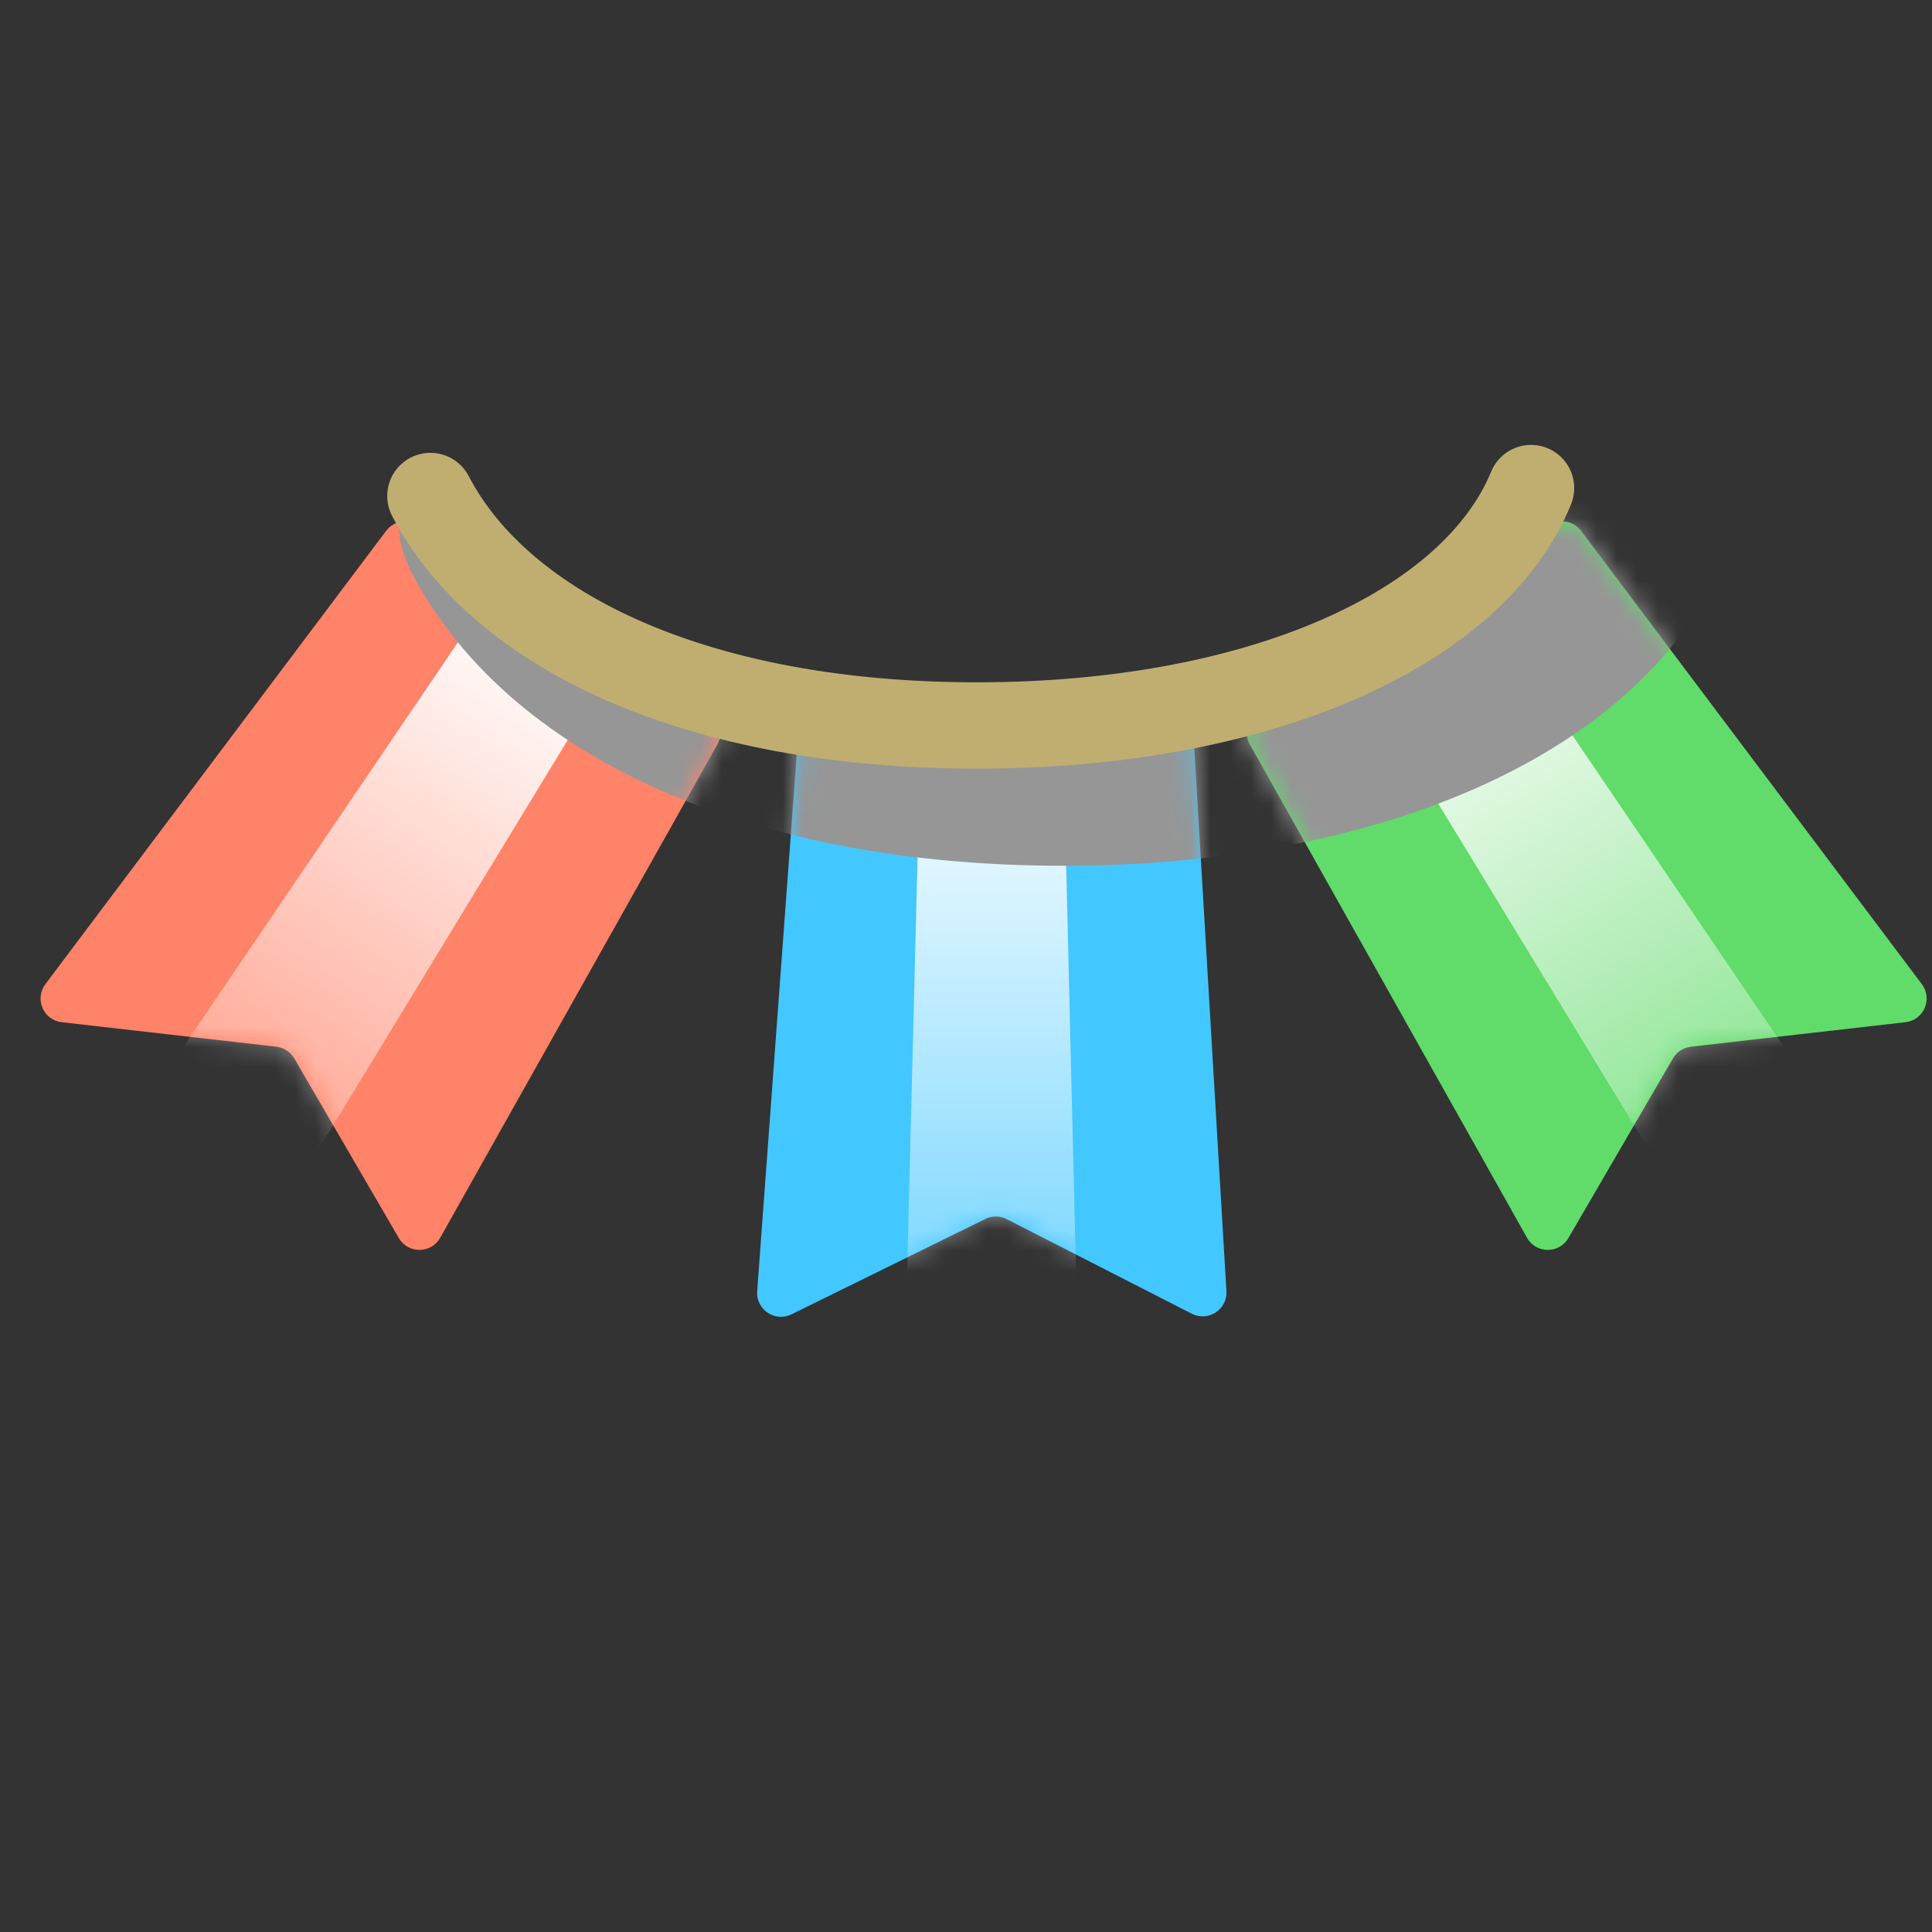 <svg width="95" height="95" viewBox="0 0 95 95" fill="none" xmlns="http://www.w3.org/2000/svg">
<rect x="0" y="0" width="95" height="95" fill="#333333" stroke="none"/>
<g clip-path="url(#clip0_823_1107)">
<path d="M39.281 35.679C39.327 35.067 39.837 34.593 40.451 34.593H57.489C58.11 34.593 58.623 35.077 58.66 35.696L60.306 63.486C60.36 64.391 59.409 65.012 58.602 64.599L49.502 59.947C49.172 59.778 48.782 59.775 48.45 59.939L38.919 64.628C38.105 65.029 37.165 64.394 37.232 63.49L39.281 35.679Z" fill="#43C7FF"/>
<mask id="mask0_823_1107" style="mask-type:alpha" maskUnits="userSpaceOnUse" x="37" y="34" width="24" height="31">
<path d="M39.281 35.679C39.327 35.067 39.837 34.593 40.451 34.593H57.489C58.11 34.593 58.623 35.077 58.66 35.696L60.306 63.486C60.36 64.391 59.409 65.012 58.602 64.599L49.502 59.947C49.172 59.778 48.782 59.775 48.45 59.939L38.919 64.628C38.105 65.029 37.165 64.394 37.232 63.49L39.281 35.679Z" fill="#43C7FF"/>
</mask>
<g mask="url(#mask0_823_1107)">
<path d="M45.281 35.765H52.261L52.999 66.255H44.51L45.281 35.765Z" fill="url(#paint0_linear_823_1107)"/>
</g>
<path d="M18.987 26.103C19.356 25.612 20.042 25.489 20.558 25.821L34.893 35.031C35.415 35.366 35.586 36.05 35.282 36.592L21.647 60.862C21.202 61.653 20.067 61.661 19.611 60.877L14.469 52.044C14.283 51.725 13.957 51.511 13.589 51.469L3.035 50.263C2.134 50.16 1.686 49.118 2.231 48.393L18.987 26.103Z" fill="#FF8368"/>
<mask id="mask1_823_1107" style="mask-type:alpha" maskUnits="userSpaceOnUse" x="1" y="25" width="35" height="37">
<path d="M18.987 26.103C19.356 25.612 20.042 25.489 20.558 25.821L34.893 35.031C35.415 35.366 35.586 36.05 35.282 36.592L21.647 60.862C21.202 61.653 20.067 61.661 19.611 60.877L14.469 52.044C14.283 51.725 13.957 51.511 13.589 51.469L3.035 50.263C2.134 50.16 1.686 49.118 2.231 48.393L18.987 26.103Z" fill="#43C7FF"/>
</mask>
<g mask="url(#mask1_823_1107)">
<path d="M23.988 29.418L29.861 33.191L14.002 59.243L6.859 54.654L23.988 29.418Z" fill="url(#paint1_linear_823_1107)"/>
</g>
<path d="M77.745 26.103C77.376 25.612 76.69 25.489 76.174 25.821L61.839 35.031C61.317 35.366 61.146 36.05 61.45 36.592L75.085 60.862C75.529 61.653 76.665 61.661 77.121 60.877L82.263 52.044C82.449 51.725 82.775 51.511 83.143 51.469L93.697 50.263C94.598 50.16 95.046 49.118 94.501 48.393L77.745 26.103Z" fill="#61DB6A"/>
<mask id="mask2_823_1107" style="mask-type:alpha" maskUnits="userSpaceOnUse" x="61" y="25" width="34" height="37">
<path d="M77.745 26.103C77.376 25.612 76.69 25.489 76.174 25.821L61.839 35.031C61.317 35.366 61.146 36.05 61.45 36.592L75.085 60.862C75.529 61.653 76.665 61.661 77.121 60.877L82.263 52.044C82.449 51.725 82.775 51.511 83.143 51.469L93.697 50.263C94.598 50.16 95.046 49.118 94.501 48.393L77.745 26.103Z" fill="#43C7FF"/>
</mask>
<g mask="url(#mask2_823_1107)">
<path d="M72.744 29.418L66.871 33.191L82.73 59.243L89.873 54.654L72.744 29.418Z" fill="url(#paint2_linear_823_1107)"/>
</g>
<mask id="mask3_823_1107" style="mask-type:alpha" maskUnits="userSpaceOnUse" x="1" y="25" width="94" height="40">
<path d="M39.281 35.679C39.327 35.067 39.837 34.593 40.451 34.593H57.489C58.11 34.593 58.623 35.077 58.66 35.696L60.306 63.486C60.36 64.391 59.409 65.012 58.602 64.599L49.502 59.947C49.172 59.778 48.782 59.775 48.45 59.939L38.919 64.628C38.105 65.029 37.165 64.394 37.232 63.49L39.281 35.679Z" fill="#43C7FF"/>
<mask id="mask4_823_1107" style="mask-type:alpha" maskUnits="userSpaceOnUse" x="37" y="34" width="24" height="31">
<path d="M39.281 35.679C39.327 35.067 39.837 34.593 40.451 34.593H57.489C58.11 34.593 58.623 35.077 58.66 35.696L60.306 63.486C60.36 64.391 59.409 65.012 58.602 64.599L49.502 59.947C49.172 59.778 48.782 59.775 48.45 59.939L38.919 64.628C38.105 65.029 37.165 64.394 37.232 63.49L39.281 35.679Z" fill="#43C7FF"/>
</mask>
<g mask="url(#mask4_823_1107)">
<path d="M45.281 35.765H52.261L52.999 66.255H44.51L45.281 35.765Z" fill="url(#paint3_linear_823_1107)"/>
</g>
<path d="M18.987 26.103C19.356 25.612 20.042 25.489 20.558 25.821L34.893 35.031C35.415 35.366 35.586 36.05 35.282 36.592L21.647 60.862C21.202 61.653 20.067 61.661 19.611 60.877L14.469 52.044C14.283 51.725 13.957 51.511 13.589 51.469L3.035 50.263C2.134 50.16 1.686 49.118 2.231 48.393L18.987 26.103Z" fill="#FF8368"/>
<mask id="mask5_823_1107" style="mask-type:alpha" maskUnits="userSpaceOnUse" x="1" y="25" width="35" height="37">
<path d="M18.987 26.103C19.356 25.612 20.042 25.489 20.558 25.821L34.893 35.031C35.415 35.366 35.586 36.05 35.282 36.592L21.647 60.862C21.202 61.653 20.067 61.661 19.611 60.877L14.469 52.044C14.283 51.725 13.957 51.511 13.589 51.469L3.035 50.263C2.134 50.16 1.686 49.118 2.231 48.393L18.987 26.103Z" fill="#43C7FF"/>
</mask>
<g mask="url(#mask5_823_1107)">
<path d="M23.988 29.418L29.861 33.191L14.002 59.243L6.859 54.654L23.988 29.418Z" fill="url(#paint4_linear_823_1107)"/>
</g>
<path d="M77.745 26.103C77.376 25.612 76.69 25.489 76.174 25.821L61.839 35.031C61.317 35.366 61.146 36.05 61.45 36.592L75.085 60.862C75.529 61.653 76.665 61.661 77.121 60.877L82.263 52.044C82.449 51.725 82.775 51.511 83.143 51.469L93.697 50.263C94.598 50.16 95.046 49.118 94.501 48.393L77.745 26.103Z" fill="#61DB6A"/>
<mask id="mask6_823_1107" style="mask-type:alpha" maskUnits="userSpaceOnUse" x="61" y="25" width="34" height="37">
<path d="M77.745 26.103C77.376 25.612 76.69 25.489 76.174 25.821L61.839 35.031C61.317 35.366 61.146 36.05 61.45 36.592L75.085 60.862C75.529 61.653 76.665 61.661 77.121 60.877L82.263 52.044C82.449 51.725 82.775 51.511 83.143 51.469L93.697 50.263C94.598 50.16 95.046 49.118 94.501 48.393L77.745 26.103Z" fill="#43C7FF"/>
</mask>
<g mask="url(#mask6_823_1107)">
<path d="M72.744 29.418L66.871 33.191L82.73 59.243L89.873 54.654L72.744 29.418Z" fill="url(#paint5_linear_823_1107)"/>
</g>
</mask>
<g mask="url(#mask3_823_1107)">
<g style="mix-blend-mode:multiply">
<path d="M25.408 25.45C28.909 32.164 38.632 36.734 52.271 36.734C66.173 36.734 76.684 31.987 79.529 25.061" stroke="#969696" stroke-width="11.673" stroke-linecap="round"/>
</g>
</g>
<path d="M21.163 24.389C24.664 31.103 34.387 35.673 48.027 35.673C61.928 35.673 72.439 30.926 75.285 24" stroke="#C0AE71" stroke-width="4.245" stroke-linecap="round"/>
</g>
<defs>
<linearGradient id="paint0_linear_823_1107" x1="48.755" y1="35.765" x2="48.755" y2="66.255" gradientUnits="userSpaceOnUse">
<stop stop-color="white"/>
<stop offset="0.85" stop-color="white" stop-opacity="0.34"/>
</linearGradient>
<linearGradient id="paint1_linear_823_1107" x1="26.911" y1="31.296" x2="10.431" y2="56.948" gradientUnits="userSpaceOnUse">
<stop stop-color="white"/>
<stop offset="0.85" stop-color="white" stop-opacity="0.34"/>
</linearGradient>
<linearGradient id="paint2_linear_823_1107" x1="69.821" y1="31.296" x2="86.301" y2="56.948" gradientUnits="userSpaceOnUse">
<stop stop-color="white"/>
<stop offset="0.85" stop-color="white" stop-opacity="0.34"/>
</linearGradient>
<linearGradient id="paint3_linear_823_1107" x1="48.755" y1="35.765" x2="48.755" y2="66.255" gradientUnits="userSpaceOnUse">
<stop stop-color="white"/>
<stop offset="0.85" stop-color="white" stop-opacity="0.34"/>
</linearGradient>
<linearGradient id="paint4_linear_823_1107" x1="26.911" y1="31.296" x2="10.431" y2="56.948" gradientUnits="userSpaceOnUse">
<stop stop-color="white"/>
<stop offset="0.85" stop-color="white" stop-opacity="0.34"/>
</linearGradient>
<linearGradient id="paint5_linear_823_1107" x1="69.821" y1="31.296" x2="86.301" y2="56.948" gradientUnits="userSpaceOnUse">
<stop stop-color="white"/>
<stop offset="0.85" stop-color="white" stop-opacity="0.34"/>
</linearGradient>
<clipPath id="clip0_823_1107">
<rect width="95" height="95" fill="white"/>
</clipPath>
</defs>
</svg>
